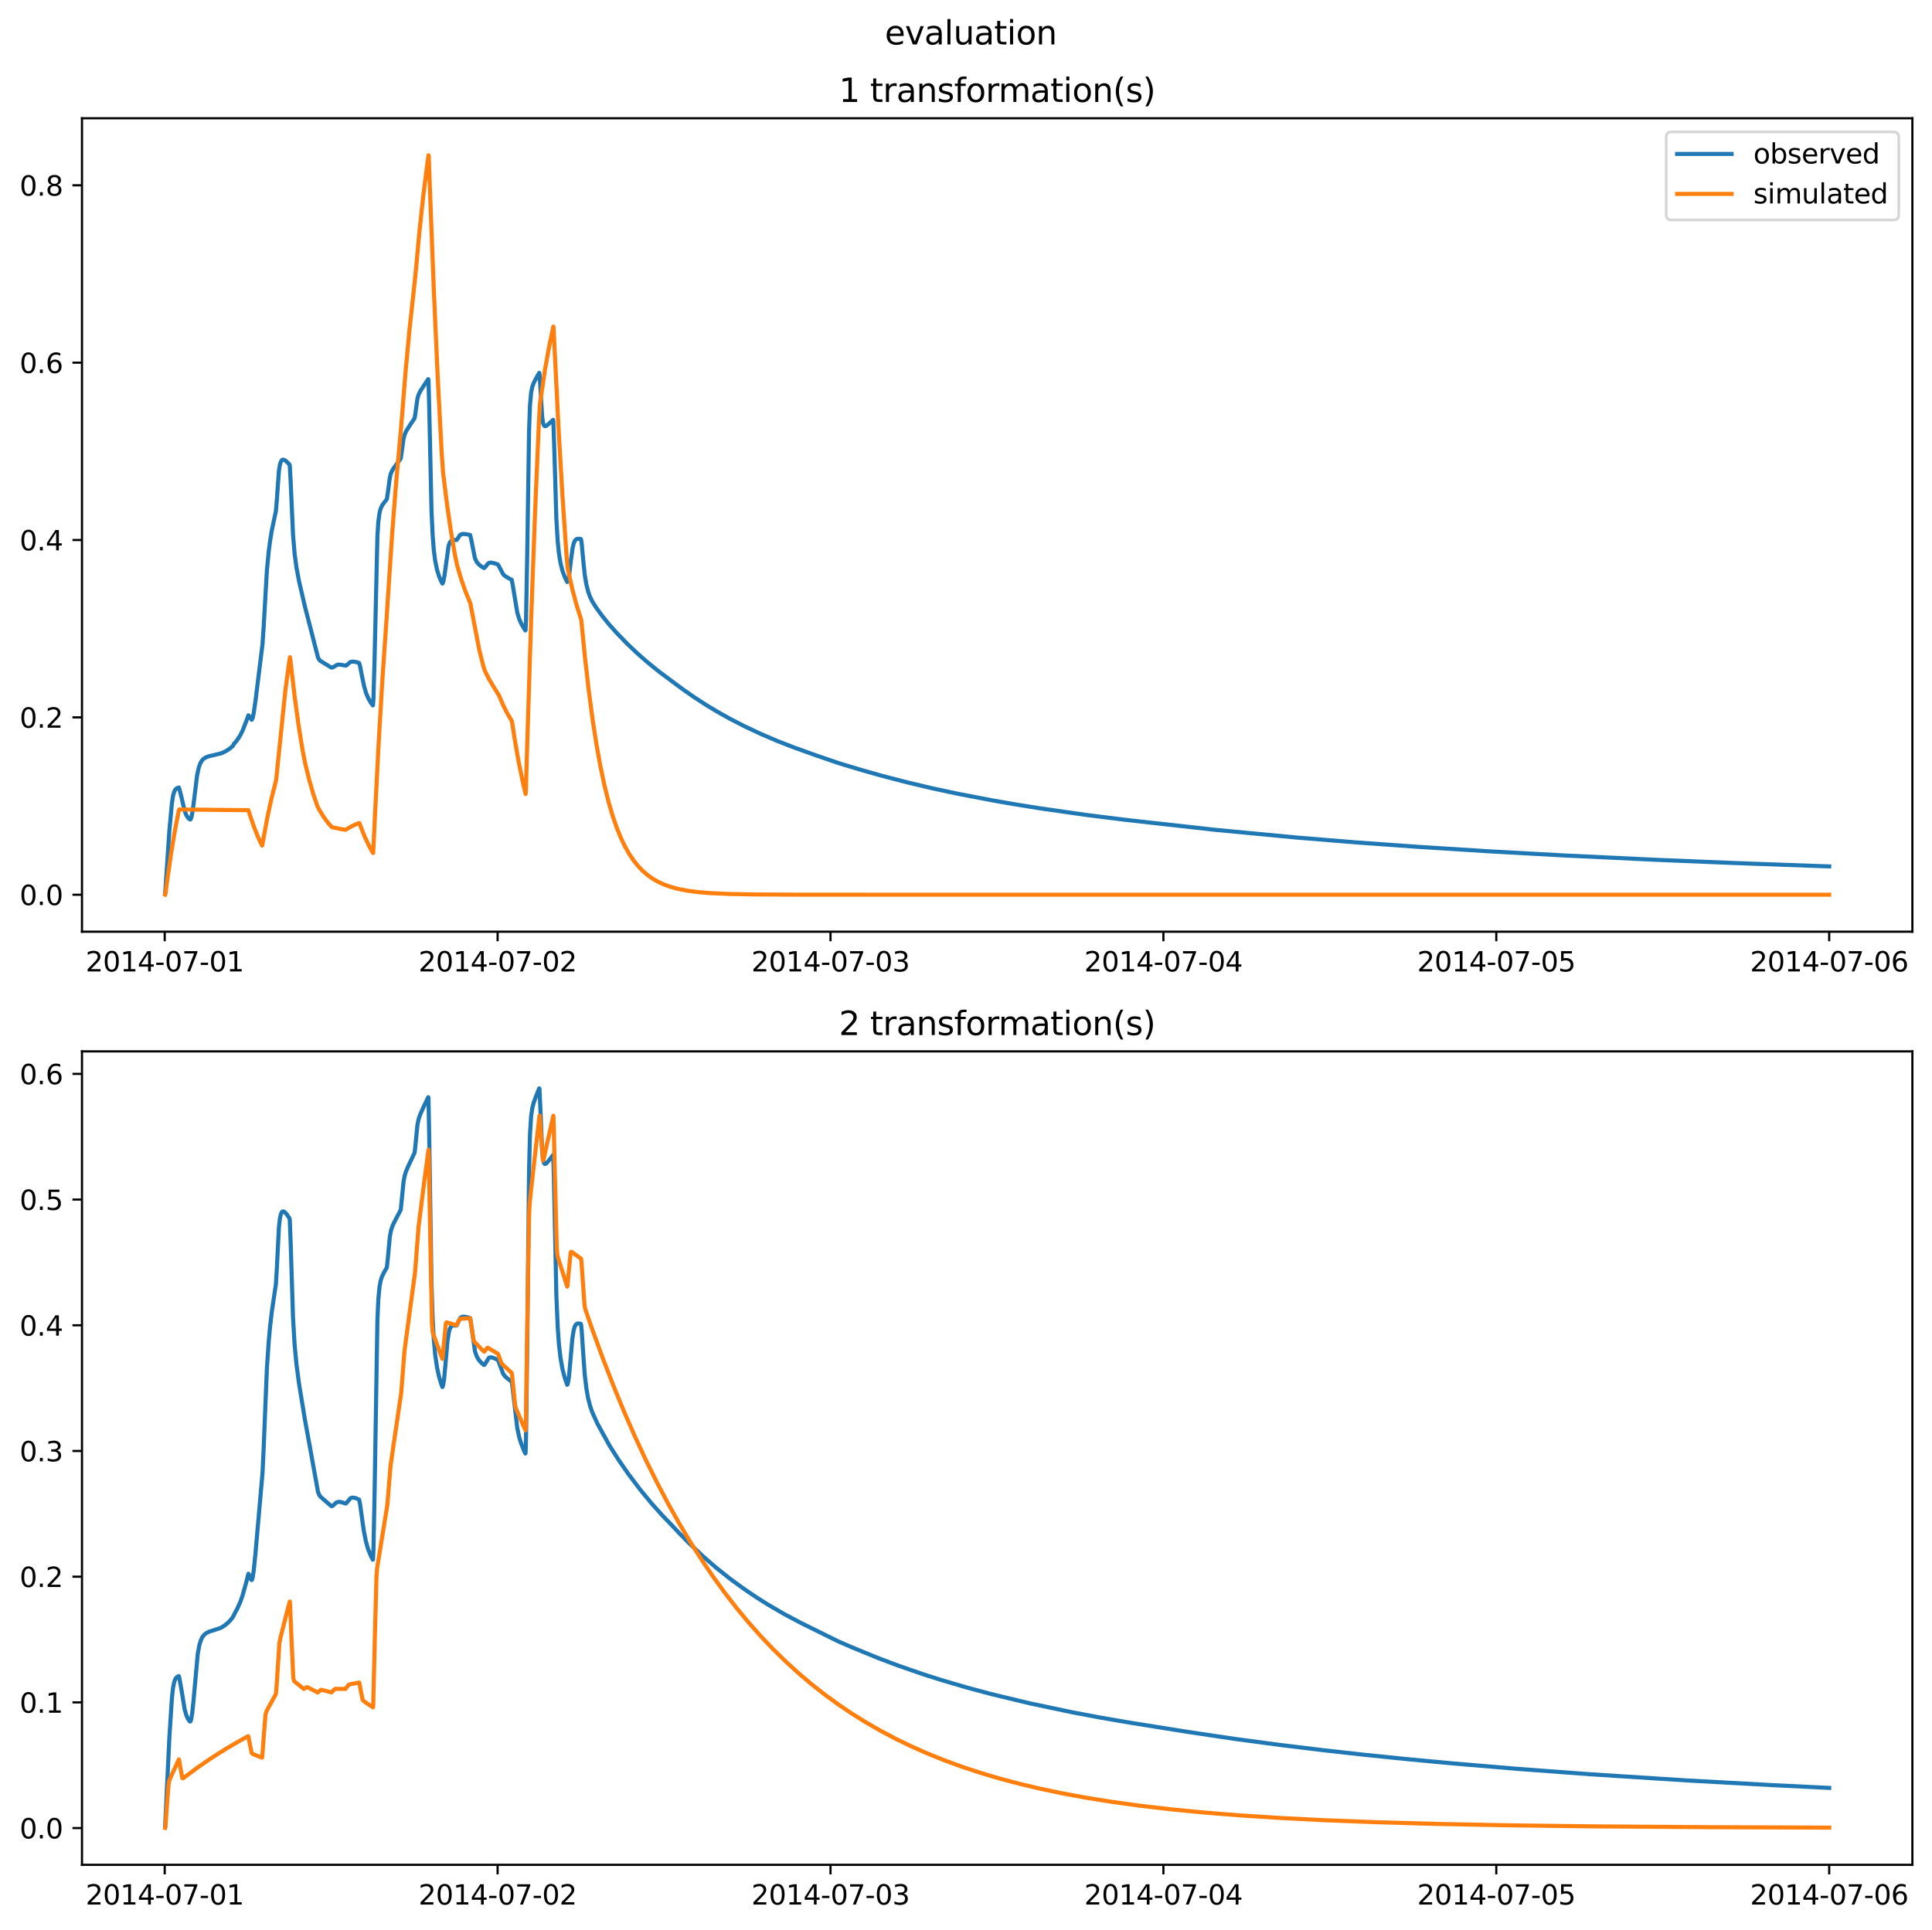 <?xml version="1.0" encoding="utf-8" standalone="no"?>
<!DOCTYPE svg PUBLIC "-//W3C//DTD SVG 1.1//EN"
  "http://www.w3.org/Graphics/SVG/1.1/DTD/svg11.dtd">
<svg xmlns:xlink="http://www.w3.org/1999/xlink" width="709.427pt" height="708.798pt" viewBox="0 0 709.427 708.798" xmlns="http://www.w3.org/2000/svg" version="1.1">
 <defs>
  <style type="text/css">*{stroke-linejoin: round; stroke-linecap: butt}</style>
 </defs>
 <g id="figure_1">
  <g id="patch_1">
   <path d="M 0 708.798 
L 709.427 708.798 
L 709.427 0 
L 0 0 
z
" style="fill: #ffffff"/>
  </g>
  <g id="axes_1">
   <g id="patch_2">
    <path d="M 30.103 342.2 
L 702.227 342.2 
L 702.227 43.44 
L 30.103 43.44 
z
" style="fill: #ffffff"/>
   </g>
   <g id="matplotlib.axis_1">
    <g id="xtick_1">
     <g id="line2d_1">
      <defs>
       <path id="mebb0289e8b" d="M 0 0 
L 0 3.5 
" style="stroke: #000000; stroke-width: 0.8"/>
      </defs>
      <g>
       <use xlink:href="#mebb0289e8b" x="60.484" y="342.2" style="stroke: #000000; stroke-width: 0.8"/>
      </g>
     </g>
     <g id="text_1">
      <!-- 2014-07-01 -->
      <g transform="translate(31.427 356.798) scale(0.1 -0.1)">
       <defs>
        <path id="DejaVuSans-32" d="M 1228 531 
L 3431 531 
L 3431 0 
L 469 0 
L 469 531 
Q 828 903 1448 1529 
Q 2069 2156 2228 2338 
Q 2531 2678 2651 2914 
Q 2772 3150 2772 3378 
Q 2772 3750 2511 3984 
Q 2250 4219 1831 4219 
Q 1534 4219 1204 4116 
Q 875 4013 500 3803 
L 500 4441 
Q 881 4594 1212 4672 
Q 1544 4750 1819 4750 
Q 2544 4750 2975 4387 
Q 3406 4025 3406 3419 
Q 3406 3131 3298 2873 
Q 3191 2616 2906 2266 
Q 2828 2175 2409 1742 
Q 1991 1309 1228 531 
z
" transform="scale(0.016)"/>
        <path id="DejaVuSans-30" d="M 2034 4250 
Q 1547 4250 1301 3770 
Q 1056 3291 1056 2328 
Q 1056 1369 1301 889 
Q 1547 409 2034 409 
Q 2525 409 2770 889 
Q 3016 1369 3016 2328 
Q 3016 3291 2770 3770 
Q 2525 4250 2034 4250 
z
M 2034 4750 
Q 2819 4750 3233 4129 
Q 3647 3509 3647 2328 
Q 3647 1150 3233 529 
Q 2819 -91 2034 -91 
Q 1250 -91 836 529 
Q 422 1150 422 2328 
Q 422 3509 836 4129 
Q 1250 4750 2034 4750 
z
" transform="scale(0.016)"/>
        <path id="DejaVuSans-31" d="M 794 531 
L 1825 531 
L 1825 4091 
L 703 3866 
L 703 4441 
L 1819 4666 
L 2450 4666 
L 2450 531 
L 3481 531 
L 3481 0 
L 794 0 
L 794 531 
z
" transform="scale(0.016)"/>
        <path id="DejaVuSans-34" d="M 2419 4116 
L 825 1625 
L 2419 1625 
L 2419 4116 
z
M 2253 4666 
L 3047 4666 
L 3047 1625 
L 3713 1625 
L 3713 1100 
L 3047 1100 
L 3047 0 
L 2419 0 
L 2419 1100 
L 313 1100 
L 313 1709 
L 2253 4666 
z
" transform="scale(0.016)"/>
        <path id="DejaVuSans-2d" d="M 313 2009 
L 1997 2009 
L 1997 1497 
L 313 1497 
L 313 2009 
z
" transform="scale(0.016)"/>
        <path id="DejaVuSans-37" d="M 525 4666 
L 3525 4666 
L 3525 4397 
L 1831 0 
L 1172 0 
L 2766 4134 
L 525 4134 
L 525 4666 
z
" transform="scale(0.016)"/>
       </defs>
       <use xlink:href="#DejaVuSans-32"/>
       <use xlink:href="#DejaVuSans-30" x="63.623"/>
       <use xlink:href="#DejaVuSans-31" x="127.246"/>
       <use xlink:href="#DejaVuSans-34" x="190.869"/>
       <use xlink:href="#DejaVuSans-2d" x="254.492"/>
       <use xlink:href="#DejaVuSans-30" x="290.576"/>
       <use xlink:href="#DejaVuSans-37" x="354.199"/>
       <use xlink:href="#DejaVuSans-2d" x="417.822"/>
       <use xlink:href="#DejaVuSans-30" x="453.906"/>
       <use xlink:href="#DejaVuSans-31" x="517.529"/>
      </g>
     </g>
    </g>
    <g id="xtick_2">
     <g id="line2d_2">
      <g>
       <use xlink:href="#mebb0289e8b" x="182.723" y="342.2" style="stroke: #000000; stroke-width: 0.8"/>
      </g>
     </g>
     <g id="text_2">
      <!-- 2014-07-02 -->
      <g transform="translate(153.665 356.798) scale(0.1 -0.1)">
       <use xlink:href="#DejaVuSans-32"/>
       <use xlink:href="#DejaVuSans-30" x="63.623"/>
       <use xlink:href="#DejaVuSans-31" x="127.246"/>
       <use xlink:href="#DejaVuSans-34" x="190.869"/>
       <use xlink:href="#DejaVuSans-2d" x="254.492"/>
       <use xlink:href="#DejaVuSans-30" x="290.576"/>
       <use xlink:href="#DejaVuSans-37" x="354.199"/>
       <use xlink:href="#DejaVuSans-2d" x="417.822"/>
       <use xlink:href="#DejaVuSans-30" x="453.906"/>
       <use xlink:href="#DejaVuSans-32" x="517.529"/>
      </g>
     </g>
    </g>
    <g id="xtick_3">
     <g id="line2d_3">
      <g>
       <use xlink:href="#mebb0289e8b" x="304.961" y="342.2" style="stroke: #000000; stroke-width: 0.8"/>
      </g>
     </g>
     <g id="text_3">
      <!-- 2014-07-03 -->
      <g transform="translate(275.903 356.798) scale(0.1 -0.1)">
       <defs>
        <path id="DejaVuSans-33" d="M 2597 2516 
Q 3050 2419 3304 2112 
Q 3559 1806 3559 1356 
Q 3559 666 3084 287 
Q 2609 -91 1734 -91 
Q 1441 -91 1130 -33 
Q 819 25 488 141 
L 488 750 
Q 750 597 1062 519 
Q 1375 441 1716 441 
Q 2309 441 2620 675 
Q 2931 909 2931 1356 
Q 2931 1769 2642 2001 
Q 2353 2234 1838 2234 
L 1294 2234 
L 1294 2753 
L 1863 2753 
Q 2328 2753 2575 2939 
Q 2822 3125 2822 3475 
Q 2822 3834 2567 4026 
Q 2313 4219 1838 4219 
Q 1578 4219 1281 4162 
Q 984 4106 628 3988 
L 628 4550 
Q 988 4650 1302 4700 
Q 1616 4750 1894 4750 
Q 2613 4750 3031 4423 
Q 3450 4097 3450 3541 
Q 3450 3153 3228 2886 
Q 3006 2619 2597 2516 
z
" transform="scale(0.016)"/>
       </defs>
       <use xlink:href="#DejaVuSans-32"/>
       <use xlink:href="#DejaVuSans-30" x="63.623"/>
       <use xlink:href="#DejaVuSans-31" x="127.246"/>
       <use xlink:href="#DejaVuSans-34" x="190.869"/>
       <use xlink:href="#DejaVuSans-2d" x="254.492"/>
       <use xlink:href="#DejaVuSans-30" x="290.576"/>
       <use xlink:href="#DejaVuSans-37" x="354.199"/>
       <use xlink:href="#DejaVuSans-2d" x="417.822"/>
       <use xlink:href="#DejaVuSans-30" x="453.906"/>
       <use xlink:href="#DejaVuSans-33" x="517.529"/>
      </g>
     </g>
    </g>
    <g id="xtick_4">
     <g id="line2d_4">
      <g>
       <use xlink:href="#mebb0289e8b" x="427.199" y="342.2" style="stroke: #000000; stroke-width: 0.8"/>
      </g>
     </g>
     <g id="text_4">
      <!-- 2014-07-04 -->
      <g transform="translate(398.141 356.798) scale(0.1 -0.1)">
       <use xlink:href="#DejaVuSans-32"/>
       <use xlink:href="#DejaVuSans-30" x="63.623"/>
       <use xlink:href="#DejaVuSans-31" x="127.246"/>
       <use xlink:href="#DejaVuSans-34" x="190.869"/>
       <use xlink:href="#DejaVuSans-2d" x="254.492"/>
       <use xlink:href="#DejaVuSans-30" x="290.576"/>
       <use xlink:href="#DejaVuSans-37" x="354.199"/>
       <use xlink:href="#DejaVuSans-2d" x="417.822"/>
       <use xlink:href="#DejaVuSans-30" x="453.906"/>
       <use xlink:href="#DejaVuSans-34" x="517.529"/>
      </g>
     </g>
    </g>
    <g id="xtick_5">
     <g id="line2d_5">
      <g>
       <use xlink:href="#mebb0289e8b" x="549.437" y="342.2" style="stroke: #000000; stroke-width: 0.8"/>
      </g>
     </g>
     <g id="text_5">
      <!-- 2014-07-05 -->
      <g transform="translate(520.38 356.798) scale(0.1 -0.1)">
       <defs>
        <path id="DejaVuSans-35" d="M 691 4666 
L 3169 4666 
L 3169 4134 
L 1269 4134 
L 1269 2991 
Q 1406 3038 1543 3061 
Q 1681 3084 1819 3084 
Q 2600 3084 3056 2656 
Q 3513 2228 3513 1497 
Q 3513 744 3044 326 
Q 2575 -91 1722 -91 
Q 1428 -91 1123 -41 
Q 819 9 494 109 
L 494 744 
Q 775 591 1075 516 
Q 1375 441 1709 441 
Q 2250 441 2565 725 
Q 2881 1009 2881 1497 
Q 2881 1984 2565 2268 
Q 2250 2553 1709 2553 
Q 1456 2553 1204 2497 
Q 953 2441 691 2322 
L 691 4666 
z
" transform="scale(0.016)"/>
       </defs>
       <use xlink:href="#DejaVuSans-32"/>
       <use xlink:href="#DejaVuSans-30" x="63.623"/>
       <use xlink:href="#DejaVuSans-31" x="127.246"/>
       <use xlink:href="#DejaVuSans-34" x="190.869"/>
       <use xlink:href="#DejaVuSans-2d" x="254.492"/>
       <use xlink:href="#DejaVuSans-30" x="290.576"/>
       <use xlink:href="#DejaVuSans-37" x="354.199"/>
       <use xlink:href="#DejaVuSans-2d" x="417.822"/>
       <use xlink:href="#DejaVuSans-30" x="453.906"/>
       <use xlink:href="#DejaVuSans-35" x="517.529"/>
      </g>
     </g>
    </g>
    <g id="xtick_6">
     <g id="line2d_6">
      <g>
       <use xlink:href="#mebb0289e8b" x="671.676" y="342.2" style="stroke: #000000; stroke-width: 0.8"/>
      </g>
     </g>
     <g id="text_6">
      <!-- 2014-07-06 -->
      <g transform="translate(642.618 356.798) scale(0.1 -0.1)">
       <defs>
        <path id="DejaVuSans-36" d="M 2113 2584 
Q 1688 2584 1439 2293 
Q 1191 2003 1191 1497 
Q 1191 994 1439 701 
Q 1688 409 2113 409 
Q 2538 409 2786 701 
Q 3034 994 3034 1497 
Q 3034 2003 2786 2293 
Q 2538 2584 2113 2584 
z
M 3366 4563 
L 3366 3988 
Q 3128 4100 2886 4159 
Q 2644 4219 2406 4219 
Q 1781 4219 1451 3797 
Q 1122 3375 1075 2522 
Q 1259 2794 1537 2939 
Q 1816 3084 2150 3084 
Q 2853 3084 3261 2657 
Q 3669 2231 3669 1497 
Q 3669 778 3244 343 
Q 2819 -91 2113 -91 
Q 1303 -91 875 529 
Q 447 1150 447 2328 
Q 447 3434 972 4092 
Q 1497 4750 2381 4750 
Q 2619 4750 2861 4703 
Q 3103 4656 3366 4563 
z
" transform="scale(0.016)"/>
       </defs>
       <use xlink:href="#DejaVuSans-32"/>
       <use xlink:href="#DejaVuSans-30" x="63.623"/>
       <use xlink:href="#DejaVuSans-31" x="127.246"/>
       <use xlink:href="#DejaVuSans-34" x="190.869"/>
       <use xlink:href="#DejaVuSans-2d" x="254.492"/>
       <use xlink:href="#DejaVuSans-30" x="290.576"/>
       <use xlink:href="#DejaVuSans-37" x="354.199"/>
       <use xlink:href="#DejaVuSans-2d" x="417.822"/>
       <use xlink:href="#DejaVuSans-30" x="453.906"/>
       <use xlink:href="#DejaVuSans-36" x="517.529"/>
      </g>
     </g>
    </g>
   </g>
   <g id="matplotlib.axis_2">
    <g id="ytick_1">
     <g id="line2d_7">
      <defs>
       <path id="mf363e5d238" d="M 0 0 
L -3.5 0 
" style="stroke: #000000; stroke-width: 0.8"/>
      </defs>
      <g>
       <use xlink:href="#mf363e5d238" x="30.103" y="328.62" style="stroke: #000000; stroke-width: 0.8"/>
      </g>
     </g>
     <g id="text_7">
      <!-- 0.0 -->
      <g transform="translate(7.2 332.419) scale(0.1 -0.1)">
       <defs>
        <path id="DejaVuSans-2e" d="M 684 794 
L 1344 794 
L 1344 0 
L 684 0 
L 684 794 
z
" transform="scale(0.016)"/>
       </defs>
       <use xlink:href="#DejaVuSans-30"/>
       <use xlink:href="#DejaVuSans-2e" x="63.623"/>
       <use xlink:href="#DejaVuSans-30" x="95.41"/>
      </g>
     </g>
    </g>
    <g id="ytick_2">
     <g id="line2d_8">
      <g>
       <use xlink:href="#mf363e5d238" x="30.103" y="263.479" style="stroke: #000000; stroke-width: 0.8"/>
      </g>
     </g>
     <g id="text_8">
      <!-- 0.2 -->
      <g transform="translate(7.2 267.278) scale(0.1 -0.1)">
       <use xlink:href="#DejaVuSans-30"/>
       <use xlink:href="#DejaVuSans-2e" x="63.623"/>
       <use xlink:href="#DejaVuSans-32" x="95.41"/>
      </g>
     </g>
    </g>
    <g id="ytick_3">
     <g id="line2d_9">
      <g>
       <use xlink:href="#mf363e5d238" x="30.103" y="198.338" style="stroke: #000000; stroke-width: 0.8"/>
      </g>
     </g>
     <g id="text_9">
      <!-- 0.4 -->
      <g transform="translate(7.2 202.138) scale(0.1 -0.1)">
       <use xlink:href="#DejaVuSans-30"/>
       <use xlink:href="#DejaVuSans-2e" x="63.623"/>
       <use xlink:href="#DejaVuSans-34" x="95.41"/>
      </g>
     </g>
    </g>
    <g id="ytick_4">
     <g id="line2d_10">
      <g>
       <use xlink:href="#mf363e5d238" x="30.103" y="133.197" style="stroke: #000000; stroke-width: 0.8"/>
      </g>
     </g>
     <g id="text_10">
      <!-- 0.6 -->
      <g transform="translate(7.2 136.997) scale(0.1 -0.1)">
       <use xlink:href="#DejaVuSans-30"/>
       <use xlink:href="#DejaVuSans-2e" x="63.623"/>
       <use xlink:href="#DejaVuSans-36" x="95.41"/>
      </g>
     </g>
    </g>
    <g id="ytick_5">
     <g id="line2d_11">
      <g>
       <use xlink:href="#mf363e5d238" x="30.103" y="68.057" style="stroke: #000000; stroke-width: 0.8"/>
      </g>
     </g>
     <g id="text_11">
      <!-- 0.8 -->
      <g transform="translate(7.2 71.856) scale(0.1 -0.1)">
       <defs>
        <path id="DejaVuSans-38" d="M 2034 2216 
Q 1584 2216 1326 1975 
Q 1069 1734 1069 1313 
Q 1069 891 1326 650 
Q 1584 409 2034 409 
Q 2484 409 2743 651 
Q 3003 894 3003 1313 
Q 3003 1734 2745 1975 
Q 2488 2216 2034 2216 
z
M 1403 2484 
Q 997 2584 770 2862 
Q 544 3141 544 3541 
Q 544 4100 942 4425 
Q 1341 4750 2034 4750 
Q 2731 4750 3128 4425 
Q 3525 4100 3525 3541 
Q 3525 3141 3298 2862 
Q 3072 2584 2669 2484 
Q 3125 2378 3379 2068 
Q 3634 1759 3634 1313 
Q 3634 634 3220 271 
Q 2806 -91 2034 -91 
Q 1263 -91 848 271 
Q 434 634 434 1313 
Q 434 1759 690 2068 
Q 947 2378 1403 2484 
z
M 1172 3481 
Q 1172 3119 1398 2916 
Q 1625 2713 2034 2713 
Q 2441 2713 2670 2916 
Q 2900 3119 2900 3481 
Q 2900 3844 2670 4047 
Q 2441 4250 2034 4250 
Q 1625 4250 1398 4047 
Q 1172 3844 1172 3481 
z
" transform="scale(0.016)"/>
       </defs>
       <use xlink:href="#DejaVuSans-30"/>
       <use xlink:href="#DejaVuSans-2e" x="63.623"/>
       <use xlink:href="#DejaVuSans-38" x="95.41"/>
      </g>
     </g>
    </g>
   </g>
   <g id="line2d_12">
    <path d="M 60.654 327.982 
L 62.182 305.248 
L 63.116 295.058 
L 63.54 292.253 
L 64.05 290.564 
L 64.474 289.882 
L 65.068 289.431 
L 65.663 289.237 
L 65.832 289.641 
L 66.596 292.634 
L 67.785 297.767 
L 68.379 299.309 
L 68.973 300.276 
L 69.567 300.873 
L 69.907 300.994 
L 70.077 300.772 
L 70.331 299.998 
L 70.756 297.791 
L 71.265 293.79 
L 72.369 284.787 
L 72.963 282.011 
L 73.557 280.35 
L 74.151 279.336 
L 74.746 278.706 
L 75.51 278.206 
L 76.698 277.753 
L 78.565 277.332 
L 81.367 276.633 
L 82.895 275.908 
L 84.253 275.037 
L 85.357 274.112 
L 85.611 273.799 
L 85.866 273.266 
L 86.969 271.991 
L 88.158 270.181 
L 89.092 268.306 
L 90.45 264.832 
L 91.214 262.715 
L 91.553 263.116 
L 92.402 264.369 
L 92.572 264.214 
L 92.827 263.513 
L 93.166 261.875 
L 93.845 257.132 
L 96.392 236.624 
L 96.816 230.266 
L 98.005 209.441 
L 98.684 202.46 
L 99.193 198.552 
L 99.787 194.925 
L 101.315 187.678 
L 101.655 183.578 
L 102.419 172.942 
L 102.758 170.776 
L 103.098 169.625 
L 103.522 168.982 
L 103.862 168.828 
L 104.286 168.888 
L 104.881 169.232 
L 105.814 170.092 
L 106.324 170.658 
L 106.409 171.019 
L 106.748 177.246 
L 107.597 196.425 
L 108.191 203.469 
L 108.87 208.491 
L 109.804 213.473 
L 112.011 222.962 
L 114.049 230.853 
L 116.765 241.493 
L 117.274 242.378 
L 117.784 242.815 
L 121.604 245.172 
L 121.858 245.218 
L 122.368 245.028 
L 123.811 244.165 
L 124.575 244.084 
L 125.593 244.231 
L 127.036 244.488 
L 127.546 244.085 
L 128.479 243.257 
L 129.159 243.016 
L 129.923 243.002 
L 131.111 243.245 
L 131.875 243.518 
L 132.215 244.667 
L 132.809 247.753 
L 133.742 252.208 
L 134.422 254.518 
L 135.186 256.375 
L 136.119 258.012 
L 136.883 259.079 
L 136.968 259.019 
L 137.138 256.418 
L 137.562 241.238 
L 138.581 196.946 
L 138.921 191.672 
L 139.345 188.44 
L 139.77 186.812 
L 140.364 185.556 
L 141.213 184.398 
L 142.061 183.331 
L 142.401 181.033 
L 143.165 175.3 
L 143.589 173.742 
L 144.184 172.494 
L 145.202 171.029 
L 147.155 168.424 
L 147.579 165.484 
L 148.173 161.178 
L 148.598 159.584 
L 149.192 158.261 
L 150.126 156.777 
L 152.248 153.608 
L 152.503 152.018 
L 153.267 146.482 
L 153.691 144.984 
L 154.37 143.594 
L 156.068 140.977 
L 157.256 139.238 
L 157.341 139.769 
L 157.596 149.147 
L 158.445 187.557 
L 158.869 196.568 
L 159.294 202.028 
L 159.803 205.994 
L 160.482 209.296 
L 161.246 211.741 
L 162.01 213.536 
L 162.435 214.334 
L 162.604 214.14 
L 162.859 213.348 
L 163.199 211.502 
L 164.726 200.443 
L 165.236 199.143 
L 165.66 198.643 
L 166.17 198.394 
L 166.764 198.353 
L 167.698 198.325 
L 168.122 197.717 
L 168.886 196.573 
L 169.395 196.237 
L 169.99 196.111 
L 171.008 196.163 
L 172.621 196.47 
L 172.961 197.816 
L 174.404 205.05 
L 174.998 206.293 
L 175.677 207.168 
L 176.611 207.96 
L 177.714 208.641 
L 177.969 208.509 
L 178.393 207.995 
L 179.157 207.002 
L 179.667 206.713 
L 180.261 206.633 
L 181.28 206.815 
L 182.808 207.298 
L 183.147 207.835 
L 184.76 210.924 
L 185.524 211.618 
L 186.712 212.333 
L 187.901 212.96 
L 188.24 214.655 
L 189.938 224.961 
L 190.617 227.233 
L 191.381 229.001 
L 192.485 230.932 
L 192.909 231.564 
L 192.994 231.404 
L 193.164 227.133 
L 193.588 203.971 
L 194.267 158.293 
L 194.607 148.873 
L 195.031 144.159 
L 195.456 142.09 
L 195.965 140.673 
L 196.814 139.017 
L 198.002 136.949 
L 198.087 137.079 
L 198.427 142.207 
L 199.106 153.389 
L 199.446 155.501 
L 199.785 156.322 
L 200.125 156.536 
L 200.464 156.469 
L 201.058 156.064 
L 201.738 155.463 
L 203.096 154.199 
L 203.181 154.612 
L 203.52 164.313 
L 204.284 190.363 
L 204.793 198.801 
L 205.218 203.102 
L 205.812 206.785 
L 206.576 209.8 
L 207.425 212.053 
L 208.274 213.753 
L 208.444 213.562 
L 208.698 212.785 
L 209.038 210.961 
L 209.632 205.893 
L 210.226 201.465 
L 210.651 199.619 
L 211.075 198.61 
L 211.5 198.123 
L 212.009 197.894 
L 212.688 197.872 
L 213.282 197.976 
L 213.367 198.1 
L 213.622 199.877 
L 214.131 205.437 
L 214.725 211.162 
L 215.32 214.699 
L 215.999 217.38 
L 216.678 219.224 
L 217.612 221.112 
L 218.885 223.133 
L 221.007 226.046 
L 223.469 229.119 
L 226.185 232.179 
L 230.175 236.316 
L 233.995 239.943 
L 237.645 243.147 
L 242.059 246.719 
L 246.134 249.753 
L 250.548 253.034 
L 254.707 255.944 
L 259.376 258.976 
L 263.536 261.478 
L 268.035 263.992 
L 273.468 266.789 
L 279.495 269.617 
L 285.352 272.119 
L 291.464 274.501 
L 299.698 277.456 
L 308.187 280.359 
L 316.421 282.84 
L 323.891 284.958 
L 333.144 287.356 
L 342.566 289.579 
L 352.074 291.608 
L 364.807 294.045 
L 373.041 295.47 
L 381.869 296.883 
L 399.101 299.346 
L 413.787 301.176 
L 446.129 304.774 
L 476.434 307.647 
L 498.675 309.454 
L 520.066 310.991 
L 547.57 312.725 
L 574.649 314.21 
L 608.519 315.813 
L 636.532 316.961 
L 665.988 318.023 
L 671.676 318.213 
L 671.676 318.213 
" clip-path="url(#p01a095fadb)" style="fill: none; stroke: #1f77b4; stroke-width: 1.5; stroke-linecap: square"/>
   </g>
   <g id="line2d_13">
    <path d="M 60.654 328.561 
L 60.739 328.379 
L 61.333 323.852 
L 62.776 313.727 
L 64.219 305.069 
L 65.663 297.662 
L 65.832 297.288 
L 67.021 297.319 
L 79.499 297.455 
L 91.214 297.561 
L 91.808 299.45 
L 93.336 303.903 
L 94.864 307.676 
L 96.222 310.548 
L 96.307 310.536 
L 96.731 308.109 
L 98.175 300.264 
L 99.618 293.555 
L 101.146 287.508 
L 101.4 286.421 
L 104.796 253.505 
L 106.239 242.751 
L 106.494 241.37 
L 106.748 243.503 
L 108.191 255.83 
L 109.634 266.371 
L 111.077 275.385 
L 112.011 280.17 
L 113.539 286.425 
L 115.067 291.726 
L 116.595 296.218 
L 117.105 297.217 
L 118.717 299.858 
L 120.33 302.076 
L 121.773 303.739 
L 122.537 303.948 
L 125.678 304.602 
L 126.951 304.738 
L 128.734 303.684 
L 130.941 302.633 
L 131.96 302.296 
L 132.469 303.663 
L 133.997 307.473 
L 135.525 310.701 
L 136.968 313.31 
L 137.053 312.917 
L 137.562 302.078 
L 139.006 273.476 
L 140.449 249.016 
L 141.892 228.099 
L 142.571 217.629 
L 144.014 195.849 
L 145.457 177.223 
L 146.9 161.294 
L 147.494 154.386 
L 148.937 136.357 
L 150.38 120.938 
L 151.824 107.753 
L 152.588 100.524 
L 154.031 84.887 
L 155.474 71.515 
L 156.917 60.079 
L 157.341 57.02 
L 157.426 57.23 
L 157.851 68.901 
L 159.294 106.511 
L 160.737 138.676 
L 162.18 166.182 
L 162.689 173.494 
L 164.132 185.146 
L 165.575 195.108 
L 167.018 203.627 
L 167.867 207.703 
L 169.395 212.86 
L 170.923 217.231 
L 172.451 220.933 
L 172.706 221.58 
L 175.932 238.43 
L 177.46 244.597 
L 178.054 246.386 
L 179.582 249.439 
L 181.195 252.157 
L 183.232 255.434 
L 184.76 259.005 
L 186.288 262.032 
L 187.816 264.598 
L 187.986 264.971 
L 189.004 271.551 
L 190.447 279.815 
L 191.891 286.883 
L 192.994 291.613 
L 193.079 291.063 
L 193.588 273.608 
L 195.031 227.499 
L 196.474 188.067 
L 197.918 154.345 
L 198.257 148.352 
L 200.125 135.781 
L 201.568 127.656 
L 203.011 120.705 
L 203.181 119.943 
L 203.265 120.167 
L 203.69 129.146 
L 205.133 158.033 
L 206.576 182.736 
L 208.019 203.862 
L 208.444 208.75 
L 210.226 216.681 
L 211.754 222.368 
L 213.282 227.19 
L 213.452 227.848 
L 214.725 240.732 
L 216.168 253.459 
L 217.612 264.344 
L 219.055 273.652 
L 220.498 281.612 
L 221.941 288.419 
L 223.469 294.556 
L 224.997 299.755 
L 226.525 304.162 
L 228.053 307.895 
L 229.581 311.059 
L 231.109 313.739 
L 232.722 316.126 
L 234.334 318.13 
L 236.032 319.894 
L 237.815 321.427 
L 239.682 322.745 
L 241.72 323.909 
L 243.927 324.912 
L 246.388 325.78 
L 249.19 326.524 
L 252.415 327.143 
L 256.235 327.643 
L 261.074 328.042 
L 267.441 328.33 
L 276.948 328.517 
L 294.774 328.605 
L 372.786 328.62 
L 671.676 328.62 
L 671.676 328.62 
" clip-path="url(#p01a095fadb)" style="fill: none; stroke: #ff7f0e; stroke-width: 1.5; stroke-linecap: square"/>
   </g>
   <g id="patch_3">
    <path d="M 30.103 342.2 
L 30.103 43.44 
" style="fill: none; stroke: #000000; stroke-width: 0.8; stroke-linejoin: miter; stroke-linecap: square"/>
   </g>
   <g id="patch_4">
    <path d="M 702.227 342.2 
L 702.227 43.44 
" style="fill: none; stroke: #000000; stroke-width: 0.8; stroke-linejoin: miter; stroke-linecap: square"/>
   </g>
   <g id="patch_5">
    <path d="M 30.103 342.2 
L 702.227 342.2 
" style="fill: none; stroke: #000000; stroke-width: 0.8; stroke-linejoin: miter; stroke-linecap: square"/>
   </g>
   <g id="patch_6">
    <path d="M 30.103 43.44 
L 702.227 43.44 
" style="fill: none; stroke: #000000; stroke-width: 0.8; stroke-linejoin: miter; stroke-linecap: square"/>
   </g>
   <g id="text_12">
    <!-- 1 transformation(s) -->
    <g transform="translate(308.05 37.44) scale(0.12 -0.12)">
     <defs>
      <path id="DejaVuSans-20" transform="scale(0.016)"/>
      <path id="DejaVuSans-74" d="M 1172 4494 
L 1172 3500 
L 2356 3500 
L 2356 3053 
L 1172 3053 
L 1172 1153 
Q 1172 725 1289 603 
Q 1406 481 1766 481 
L 2356 481 
L 2356 0 
L 1766 0 
Q 1100 0 847 248 
Q 594 497 594 1153 
L 594 3053 
L 172 3053 
L 172 3500 
L 594 3500 
L 594 4494 
L 1172 4494 
z
" transform="scale(0.016)"/>
      <path id="DejaVuSans-72" d="M 2631 2963 
Q 2534 3019 2420 3045 
Q 2306 3072 2169 3072 
Q 1681 3072 1420 2755 
Q 1159 2438 1159 1844 
L 1159 0 
L 581 0 
L 581 3500 
L 1159 3500 
L 1159 2956 
Q 1341 3275 1631 3429 
Q 1922 3584 2338 3584 
Q 2397 3584 2469 3576 
Q 2541 3569 2628 3553 
L 2631 2963 
z
" transform="scale(0.016)"/>
      <path id="DejaVuSans-61" d="M 2194 1759 
Q 1497 1759 1228 1600 
Q 959 1441 959 1056 
Q 959 750 1161 570 
Q 1363 391 1709 391 
Q 2188 391 2477 730 
Q 2766 1069 2766 1631 
L 2766 1759 
L 2194 1759 
z
M 3341 1997 
L 3341 0 
L 2766 0 
L 2766 531 
Q 2569 213 2275 61 
Q 1981 -91 1556 -91 
Q 1019 -91 701 211 
Q 384 513 384 1019 
Q 384 1609 779 1909 
Q 1175 2209 1959 2209 
L 2766 2209 
L 2766 2266 
Q 2766 2663 2505 2880 
Q 2244 3097 1772 3097 
Q 1472 3097 1187 3025 
Q 903 2953 641 2809 
L 641 3341 
Q 956 3463 1253 3523 
Q 1550 3584 1831 3584 
Q 2591 3584 2966 3190 
Q 3341 2797 3341 1997 
z
" transform="scale(0.016)"/>
      <path id="DejaVuSans-6e" d="M 3513 2113 
L 3513 0 
L 2938 0 
L 2938 2094 
Q 2938 2591 2744 2837 
Q 2550 3084 2163 3084 
Q 1697 3084 1428 2787 
Q 1159 2491 1159 1978 
L 1159 0 
L 581 0 
L 581 3500 
L 1159 3500 
L 1159 2956 
Q 1366 3272 1645 3428 
Q 1925 3584 2291 3584 
Q 2894 3584 3203 3211 
Q 3513 2838 3513 2113 
z
" transform="scale(0.016)"/>
      <path id="DejaVuSans-73" d="M 2834 3397 
L 2834 2853 
Q 2591 2978 2328 3040 
Q 2066 3103 1784 3103 
Q 1356 3103 1142 2972 
Q 928 2841 928 2578 
Q 928 2378 1081 2264 
Q 1234 2150 1697 2047 
L 1894 2003 
Q 2506 1872 2764 1633 
Q 3022 1394 3022 966 
Q 3022 478 2636 193 
Q 2250 -91 1575 -91 
Q 1294 -91 989 -36 
Q 684 19 347 128 
L 347 722 
Q 666 556 975 473 
Q 1284 391 1588 391 
Q 1994 391 2212 530 
Q 2431 669 2431 922 
Q 2431 1156 2273 1281 
Q 2116 1406 1581 1522 
L 1381 1569 
Q 847 1681 609 1914 
Q 372 2147 372 2553 
Q 372 3047 722 3315 
Q 1072 3584 1716 3584 
Q 2034 3584 2315 3537 
Q 2597 3491 2834 3397 
z
" transform="scale(0.016)"/>
      <path id="DejaVuSans-66" d="M 2375 4863 
L 2375 4384 
L 1825 4384 
Q 1516 4384 1395 4259 
Q 1275 4134 1275 3809 
L 1275 3500 
L 2222 3500 
L 2222 3053 
L 1275 3053 
L 1275 0 
L 697 0 
L 697 3053 
L 147 3053 
L 147 3500 
L 697 3500 
L 697 3744 
Q 697 4328 969 4595 
Q 1241 4863 1831 4863 
L 2375 4863 
z
" transform="scale(0.016)"/>
      <path id="DejaVuSans-6f" d="M 1959 3097 
Q 1497 3097 1228 2736 
Q 959 2375 959 1747 
Q 959 1119 1226 758 
Q 1494 397 1959 397 
Q 2419 397 2687 759 
Q 2956 1122 2956 1747 
Q 2956 2369 2687 2733 
Q 2419 3097 1959 3097 
z
M 1959 3584 
Q 2709 3584 3137 3096 
Q 3566 2609 3566 1747 
Q 3566 888 3137 398 
Q 2709 -91 1959 -91 
Q 1206 -91 779 398 
Q 353 888 353 1747 
Q 353 2609 779 3096 
Q 1206 3584 1959 3584 
z
" transform="scale(0.016)"/>
      <path id="DejaVuSans-6d" d="M 3328 2828 
Q 3544 3216 3844 3400 
Q 4144 3584 4550 3584 
Q 5097 3584 5394 3201 
Q 5691 2819 5691 2113 
L 5691 0 
L 5113 0 
L 5113 2094 
Q 5113 2597 4934 2840 
Q 4756 3084 4391 3084 
Q 3944 3084 3684 2787 
Q 3425 2491 3425 1978 
L 3425 0 
L 2847 0 
L 2847 2094 
Q 2847 2600 2669 2842 
Q 2491 3084 2119 3084 
Q 1678 3084 1418 2786 
Q 1159 2488 1159 1978 
L 1159 0 
L 581 0 
L 581 3500 
L 1159 3500 
L 1159 2956 
Q 1356 3278 1631 3431 
Q 1906 3584 2284 3584 
Q 2666 3584 2933 3390 
Q 3200 3197 3328 2828 
z
" transform="scale(0.016)"/>
      <path id="DejaVuSans-69" d="M 603 3500 
L 1178 3500 
L 1178 0 
L 603 0 
L 603 3500 
z
M 603 4863 
L 1178 4863 
L 1178 4134 
L 603 4134 
L 603 4863 
z
" transform="scale(0.016)"/>
      <path id="DejaVuSans-28" d="M 1984 4856 
Q 1566 4138 1362 3434 
Q 1159 2731 1159 2009 
Q 1159 1288 1364 580 
Q 1569 -128 1984 -844 
L 1484 -844 
Q 1016 -109 783 600 
Q 550 1309 550 2009 
Q 550 2706 781 3412 
Q 1013 4119 1484 4856 
L 1984 4856 
z
" transform="scale(0.016)"/>
      <path id="DejaVuSans-29" d="M 513 4856 
L 1013 4856 
Q 1481 4119 1714 3412 
Q 1947 2706 1947 2009 
Q 1947 1309 1714 600 
Q 1481 -109 1013 -844 
L 513 -844 
Q 928 -128 1133 580 
Q 1338 1288 1338 2009 
Q 1338 2731 1133 3434 
Q 928 4138 513 4856 
z
" transform="scale(0.016)"/>
     </defs>
     <use xlink:href="#DejaVuSans-31"/>
     <use xlink:href="#DejaVuSans-20" x="63.623"/>
     <use xlink:href="#DejaVuSans-74" x="95.41"/>
     <use xlink:href="#DejaVuSans-72" x="134.619"/>
     <use xlink:href="#DejaVuSans-61" x="175.732"/>
     <use xlink:href="#DejaVuSans-6e" x="237.012"/>
     <use xlink:href="#DejaVuSans-73" x="300.391"/>
     <use xlink:href="#DejaVuSans-66" x="352.49"/>
     <use xlink:href="#DejaVuSans-6f" x="387.695"/>
     <use xlink:href="#DejaVuSans-72" x="448.877"/>
     <use xlink:href="#DejaVuSans-6d" x="488.24"/>
     <use xlink:href="#DejaVuSans-61" x="585.652"/>
     <use xlink:href="#DejaVuSans-74" x="646.932"/>
     <use xlink:href="#DejaVuSans-69" x="686.141"/>
     <use xlink:href="#DejaVuSans-6f" x="713.924"/>
     <use xlink:href="#DejaVuSans-6e" x="775.105"/>
     <use xlink:href="#DejaVuSans-28" x="838.484"/>
     <use xlink:href="#DejaVuSans-73" x="877.498"/>
     <use xlink:href="#DejaVuSans-29" x="929.598"/>
    </g>
   </g>
   <g id="legend_1">
    <g id="patch_7">
     <path d="M 613.833 80.796 
L 695.227 80.796 
Q 697.227 80.796 697.227 78.796 
L 697.227 50.44 
Q 697.227 48.44 695.227 48.44 
L 613.833 48.44 
Q 611.833 48.44 611.833 50.44 
L 611.833 78.796 
Q 611.833 80.796 613.833 80.796 
z
" style="fill: #ffffff; opacity: 0.8; stroke: #cccccc; stroke-linejoin: miter"/>
    </g>
    <g id="line2d_14">
     <path d="M 615.833 56.538 
L 625.833 56.538 
L 635.833 56.538 
" style="fill: none; stroke: #1f77b4; stroke-width: 1.5; stroke-linecap: square"/>
    </g>
    <g id="text_13">
     <!-- observed -->
     <g transform="translate(643.833 60.038) scale(0.1 -0.1)">
      <defs>
       <path id="DejaVuSans-62" d="M 3116 1747 
Q 3116 2381 2855 2742 
Q 2594 3103 2138 3103 
Q 1681 3103 1420 2742 
Q 1159 2381 1159 1747 
Q 1159 1113 1420 752 
Q 1681 391 2138 391 
Q 2594 391 2855 752 
Q 3116 1113 3116 1747 
z
M 1159 2969 
Q 1341 3281 1617 3432 
Q 1894 3584 2278 3584 
Q 2916 3584 3314 3078 
Q 3713 2572 3713 1747 
Q 3713 922 3314 415 
Q 2916 -91 2278 -91 
Q 1894 -91 1617 61 
Q 1341 213 1159 525 
L 1159 0 
L 581 0 
L 581 4863 
L 1159 4863 
L 1159 2969 
z
" transform="scale(0.016)"/>
       <path id="DejaVuSans-65" d="M 3597 1894 
L 3597 1613 
L 953 1613 
Q 991 1019 1311 708 
Q 1631 397 2203 397 
Q 2534 397 2845 478 
Q 3156 559 3463 722 
L 3463 178 
Q 3153 47 2828 -22 
Q 2503 -91 2169 -91 
Q 1331 -91 842 396 
Q 353 884 353 1716 
Q 353 2575 817 3079 
Q 1281 3584 2069 3584 
Q 2775 3584 3186 3129 
Q 3597 2675 3597 1894 
z
M 3022 2063 
Q 3016 2534 2758 2815 
Q 2500 3097 2075 3097 
Q 1594 3097 1305 2825 
Q 1016 2553 972 2059 
L 3022 2063 
z
" transform="scale(0.016)"/>
       <path id="DejaVuSans-76" d="M 191 3500 
L 800 3500 
L 1894 563 
L 2988 3500 
L 3597 3500 
L 2284 0 
L 1503 0 
L 191 3500 
z
" transform="scale(0.016)"/>
       <path id="DejaVuSans-64" d="M 2906 2969 
L 2906 4863 
L 3481 4863 
L 3481 0 
L 2906 0 
L 2906 525 
Q 2725 213 2448 61 
Q 2172 -91 1784 -91 
Q 1150 -91 751 415 
Q 353 922 353 1747 
Q 353 2572 751 3078 
Q 1150 3584 1784 3584 
Q 2172 3584 2448 3432 
Q 2725 3281 2906 2969 
z
M 947 1747 
Q 947 1113 1208 752 
Q 1469 391 1925 391 
Q 2381 391 2643 752 
Q 2906 1113 2906 1747 
Q 2906 2381 2643 2742 
Q 2381 3103 1925 3103 
Q 1469 3103 1208 2742 
Q 947 2381 947 1747 
z
" transform="scale(0.016)"/>
      </defs>
      <use xlink:href="#DejaVuSans-6f"/>
      <use xlink:href="#DejaVuSans-62" x="61.182"/>
      <use xlink:href="#DejaVuSans-73" x="124.658"/>
      <use xlink:href="#DejaVuSans-65" x="176.758"/>
      <use xlink:href="#DejaVuSans-72" x="238.281"/>
      <use xlink:href="#DejaVuSans-76" x="279.395"/>
      <use xlink:href="#DejaVuSans-65" x="338.574"/>
      <use xlink:href="#DejaVuSans-64" x="400.098"/>
     </g>
    </g>
    <g id="line2d_15">
     <path d="M 615.833 71.217 
L 625.833 71.217 
L 635.833 71.217 
" style="fill: none; stroke: #ff7f0e; stroke-width: 1.5; stroke-linecap: square"/>
    </g>
    <g id="text_14">
     <!-- simulated -->
     <g transform="translate(643.833 74.717) scale(0.1 -0.1)">
      <defs>
       <path id="DejaVuSans-75" d="M 544 1381 
L 544 3500 
L 1119 3500 
L 1119 1403 
Q 1119 906 1312 657 
Q 1506 409 1894 409 
Q 2359 409 2629 706 
Q 2900 1003 2900 1516 
L 2900 3500 
L 3475 3500 
L 3475 0 
L 2900 0 
L 2900 538 
Q 2691 219 2414 64 
Q 2138 -91 1772 -91 
Q 1169 -91 856 284 
Q 544 659 544 1381 
z
M 1991 3584 
L 1991 3584 
z
" transform="scale(0.016)"/>
       <path id="DejaVuSans-6c" d="M 603 4863 
L 1178 4863 
L 1178 0 
L 603 0 
L 603 4863 
z
" transform="scale(0.016)"/>
      </defs>
      <use xlink:href="#DejaVuSans-73"/>
      <use xlink:href="#DejaVuSans-69" x="52.1"/>
      <use xlink:href="#DejaVuSans-6d" x="79.883"/>
      <use xlink:href="#DejaVuSans-75" x="177.295"/>
      <use xlink:href="#DejaVuSans-6c" x="240.674"/>
      <use xlink:href="#DejaVuSans-61" x="268.457"/>
      <use xlink:href="#DejaVuSans-74" x="329.736"/>
      <use xlink:href="#DejaVuSans-65" x="368.945"/>
      <use xlink:href="#DejaVuSans-64" x="430.469"/>
     </g>
    </g>
   </g>
  </g>
  <g id="axes_2">
   <g id="patch_8">
    <path d="M 30.103 684.92 
L 702.227 684.92 
L 702.227 386.16 
L 30.103 386.16 
z
" style="fill: #ffffff"/>
   </g>
   <g id="matplotlib.axis_3">
    <g id="xtick_7">
     <g id="line2d_16">
      <g>
       <use xlink:href="#mebb0289e8b" x="60.484" y="684.92" style="stroke: #000000; stroke-width: 0.8"/>
      </g>
     </g>
     <g id="text_15">
      <!-- 2014-07-01 -->
      <g transform="translate(31.427 699.518) scale(0.1 -0.1)">
       <use xlink:href="#DejaVuSans-32"/>
       <use xlink:href="#DejaVuSans-30" x="63.623"/>
       <use xlink:href="#DejaVuSans-31" x="127.246"/>
       <use xlink:href="#DejaVuSans-34" x="190.869"/>
       <use xlink:href="#DejaVuSans-2d" x="254.492"/>
       <use xlink:href="#DejaVuSans-30" x="290.576"/>
       <use xlink:href="#DejaVuSans-37" x="354.199"/>
       <use xlink:href="#DejaVuSans-2d" x="417.822"/>
       <use xlink:href="#DejaVuSans-30" x="453.906"/>
       <use xlink:href="#DejaVuSans-31" x="517.529"/>
      </g>
     </g>
    </g>
    <g id="xtick_8">
     <g id="line2d_17">
      <g>
       <use xlink:href="#mebb0289e8b" x="182.723" y="684.92" style="stroke: #000000; stroke-width: 0.8"/>
      </g>
     </g>
     <g id="text_16">
      <!-- 2014-07-02 -->
      <g transform="translate(153.665 699.518) scale(0.1 -0.1)">
       <use xlink:href="#DejaVuSans-32"/>
       <use xlink:href="#DejaVuSans-30" x="63.623"/>
       <use xlink:href="#DejaVuSans-31" x="127.246"/>
       <use xlink:href="#DejaVuSans-34" x="190.869"/>
       <use xlink:href="#DejaVuSans-2d" x="254.492"/>
       <use xlink:href="#DejaVuSans-30" x="290.576"/>
       <use xlink:href="#DejaVuSans-37" x="354.199"/>
       <use xlink:href="#DejaVuSans-2d" x="417.822"/>
       <use xlink:href="#DejaVuSans-30" x="453.906"/>
       <use xlink:href="#DejaVuSans-32" x="517.529"/>
      </g>
     </g>
    </g>
    <g id="xtick_9">
     <g id="line2d_18">
      <g>
       <use xlink:href="#mebb0289e8b" x="304.961" y="684.92" style="stroke: #000000; stroke-width: 0.8"/>
      </g>
     </g>
     <g id="text_17">
      <!-- 2014-07-03 -->
      <g transform="translate(275.903 699.518) scale(0.1 -0.1)">
       <use xlink:href="#DejaVuSans-32"/>
       <use xlink:href="#DejaVuSans-30" x="63.623"/>
       <use xlink:href="#DejaVuSans-31" x="127.246"/>
       <use xlink:href="#DejaVuSans-34" x="190.869"/>
       <use xlink:href="#DejaVuSans-2d" x="254.492"/>
       <use xlink:href="#DejaVuSans-30" x="290.576"/>
       <use xlink:href="#DejaVuSans-37" x="354.199"/>
       <use xlink:href="#DejaVuSans-2d" x="417.822"/>
       <use xlink:href="#DejaVuSans-30" x="453.906"/>
       <use xlink:href="#DejaVuSans-33" x="517.529"/>
      </g>
     </g>
    </g>
    <g id="xtick_10">
     <g id="line2d_19">
      <g>
       <use xlink:href="#mebb0289e8b" x="427.199" y="684.92" style="stroke: #000000; stroke-width: 0.8"/>
      </g>
     </g>
     <g id="text_18">
      <!-- 2014-07-04 -->
      <g transform="translate(398.141 699.518) scale(0.1 -0.1)">
       <use xlink:href="#DejaVuSans-32"/>
       <use xlink:href="#DejaVuSans-30" x="63.623"/>
       <use xlink:href="#DejaVuSans-31" x="127.246"/>
       <use xlink:href="#DejaVuSans-34" x="190.869"/>
       <use xlink:href="#DejaVuSans-2d" x="254.492"/>
       <use xlink:href="#DejaVuSans-30" x="290.576"/>
       <use xlink:href="#DejaVuSans-37" x="354.199"/>
       <use xlink:href="#DejaVuSans-2d" x="417.822"/>
       <use xlink:href="#DejaVuSans-30" x="453.906"/>
       <use xlink:href="#DejaVuSans-34" x="517.529"/>
      </g>
     </g>
    </g>
    <g id="xtick_11">
     <g id="line2d_20">
      <g>
       <use xlink:href="#mebb0289e8b" x="549.437" y="684.92" style="stroke: #000000; stroke-width: 0.8"/>
      </g>
     </g>
     <g id="text_19">
      <!-- 2014-07-05 -->
      <g transform="translate(520.38 699.518) scale(0.1 -0.1)">
       <use xlink:href="#DejaVuSans-32"/>
       <use xlink:href="#DejaVuSans-30" x="63.623"/>
       <use xlink:href="#DejaVuSans-31" x="127.246"/>
       <use xlink:href="#DejaVuSans-34" x="190.869"/>
       <use xlink:href="#DejaVuSans-2d" x="254.492"/>
       <use xlink:href="#DejaVuSans-30" x="290.576"/>
       <use xlink:href="#DejaVuSans-37" x="354.199"/>
       <use xlink:href="#DejaVuSans-2d" x="417.822"/>
       <use xlink:href="#DejaVuSans-30" x="453.906"/>
       <use xlink:href="#DejaVuSans-35" x="517.529"/>
      </g>
     </g>
    </g>
    <g id="xtick_12">
     <g id="line2d_21">
      <g>
       <use xlink:href="#mebb0289e8b" x="671.676" y="684.92" style="stroke: #000000; stroke-width: 0.8"/>
      </g>
     </g>
     <g id="text_20">
      <!-- 2014-07-06 -->
      <g transform="translate(642.618 699.518) scale(0.1 -0.1)">
       <use xlink:href="#DejaVuSans-32"/>
       <use xlink:href="#DejaVuSans-30" x="63.623"/>
       <use xlink:href="#DejaVuSans-31" x="127.246"/>
       <use xlink:href="#DejaVuSans-34" x="190.869"/>
       <use xlink:href="#DejaVuSans-2d" x="254.492"/>
       <use xlink:href="#DejaVuSans-30" x="290.576"/>
       <use xlink:href="#DejaVuSans-37" x="354.199"/>
       <use xlink:href="#DejaVuSans-2d" x="417.822"/>
       <use xlink:href="#DejaVuSans-30" x="453.906"/>
       <use xlink:href="#DejaVuSans-36" x="517.529"/>
      </g>
     </g>
    </g>
   </g>
   <g id="matplotlib.axis_4">
    <g id="ytick_6">
     <g id="line2d_22">
      <g>
       <use xlink:href="#mf363e5d238" x="30.103" y="671.424" style="stroke: #000000; stroke-width: 0.8"/>
      </g>
     </g>
     <g id="text_21">
      <!-- 0.0 -->
      <g transform="translate(7.2 675.223) scale(0.1 -0.1)">
       <use xlink:href="#DejaVuSans-30"/>
       <use xlink:href="#DejaVuSans-2e" x="63.623"/>
       <use xlink:href="#DejaVuSans-30" x="95.41"/>
      </g>
     </g>
    </g>
    <g id="ytick_7">
     <g id="line2d_23">
      <g>
       <use xlink:href="#mf363e5d238" x="30.103" y="625.257" style="stroke: #000000; stroke-width: 0.8"/>
      </g>
     </g>
     <g id="text_22">
      <!-- 0.1 -->
      <g transform="translate(7.2 629.056) scale(0.1 -0.1)">
       <use xlink:href="#DejaVuSans-30"/>
       <use xlink:href="#DejaVuSans-2e" x="63.623"/>
       <use xlink:href="#DejaVuSans-31" x="95.41"/>
      </g>
     </g>
    </g>
    <g id="ytick_8">
     <g id="line2d_24">
      <g>
       <use xlink:href="#mf363e5d238" x="30.103" y="579.09" style="stroke: #000000; stroke-width: 0.8"/>
      </g>
     </g>
     <g id="text_23">
      <!-- 0.2 -->
      <g transform="translate(7.2 582.889) scale(0.1 -0.1)">
       <use xlink:href="#DejaVuSans-30"/>
       <use xlink:href="#DejaVuSans-2e" x="63.623"/>
       <use xlink:href="#DejaVuSans-32" x="95.41"/>
      </g>
     </g>
    </g>
    <g id="ytick_9">
     <g id="line2d_25">
      <g>
       <use xlink:href="#mf363e5d238" x="30.103" y="532.923" style="stroke: #000000; stroke-width: 0.8"/>
      </g>
     </g>
     <g id="text_24">
      <!-- 0.3 -->
      <g transform="translate(7.2 536.722) scale(0.1 -0.1)">
       <use xlink:href="#DejaVuSans-30"/>
       <use xlink:href="#DejaVuSans-2e" x="63.623"/>
       <use xlink:href="#DejaVuSans-33" x="95.41"/>
      </g>
     </g>
    </g>
    <g id="ytick_10">
     <g id="line2d_26">
      <g>
       <use xlink:href="#mf363e5d238" x="30.103" y="486.756" style="stroke: #000000; stroke-width: 0.8"/>
      </g>
     </g>
     <g id="text_25">
      <!-- 0.4 -->
      <g transform="translate(7.2 490.555) scale(0.1 -0.1)">
       <use xlink:href="#DejaVuSans-30"/>
       <use xlink:href="#DejaVuSans-2e" x="63.623"/>
       <use xlink:href="#DejaVuSans-34" x="95.41"/>
      </g>
     </g>
    </g>
    <g id="ytick_11">
     <g id="line2d_27">
      <g>
       <use xlink:href="#mf363e5d238" x="30.103" y="440.589" style="stroke: #000000; stroke-width: 0.8"/>
      </g>
     </g>
     <g id="text_26">
      <!-- 0.5 -->
      <g transform="translate(7.2 444.388) scale(0.1 -0.1)">
       <use xlink:href="#DejaVuSans-30"/>
       <use xlink:href="#DejaVuSans-2e" x="63.623"/>
       <use xlink:href="#DejaVuSans-35" x="95.41"/>
      </g>
     </g>
    </g>
    <g id="ytick_12">
     <g id="line2d_28">
      <g>
       <use xlink:href="#mf363e5d238" x="30.103" y="394.422" style="stroke: #000000; stroke-width: 0.8"/>
      </g>
     </g>
     <g id="text_27">
      <!-- 0.6 -->
      <g transform="translate(7.2 398.221) scale(0.1 -0.1)">
       <use xlink:href="#DejaVuSans-30"/>
       <use xlink:href="#DejaVuSans-2e" x="63.623"/>
       <use xlink:href="#DejaVuSans-36" x="95.41"/>
      </g>
     </g>
    </g>
   </g>
   <g id="line2d_29">
    <path d="M 60.654 670.52 
L 62.182 638.296 
L 63.116 623.851 
L 63.54 619.875 
L 64.05 617.481 
L 64.474 616.515 
L 65.068 615.875 
L 65.663 615.601 
L 65.832 616.173 
L 66.596 620.415 
L 67.785 627.691 
L 68.379 629.877 
L 68.973 631.248 
L 69.567 632.094 
L 69.822 632.294 
L 69.992 632.156 
L 70.247 631.291 
L 70.586 629.141 
L 71.01 625.12 
L 72.623 607.371 
L 73.218 604.194 
L 73.727 602.52 
L 74.321 601.266 
L 75 600.397 
L 75.764 599.794 
L 76.868 599.254 
L 78.481 598.75 
L 81.112 597.873 
L 82.385 597.081 
L 83.489 596.206 
L 84.677 595.011 
L 85.526 593.917 
L 86.29 592.363 
L 87.054 590.99 
L 88.243 588.375 
L 89.092 585.932 
L 90.365 581.354 
L 91.214 578.007 
L 91.468 578.405 
L 91.893 579.494 
L 92.232 580.253 
L 92.402 580.351 
L 92.572 580.132 
L 92.827 579.138 
L 93.166 576.816 
L 93.76 571.024 
L 96.392 541.025 
L 96.816 532.012 
L 98.005 502.494 
L 98.684 492.598 
L 99.193 487.06 
L 99.787 481.918 
L 101.315 471.646 
L 101.655 465.834 
L 102.419 450.758 
L 102.758 447.688 
L 103.098 446.057 
L 103.522 445.146 
L 103.862 444.926 
L 104.202 444.972 
L 104.626 445.258 
L 105.305 446.009 
L 106.324 447.521 
L 106.409 448.032 
L 106.748 456.859 
L 107.597 484.045 
L 108.191 494.028 
L 108.87 501.147 
L 109.804 508.209 
L 112.011 521.66 
L 114.049 532.844 
L 116.765 547.926 
L 117.274 549.18 
L 117.784 549.8 
L 121.349 552.926 
L 121.773 553.215 
L 122.198 553.07 
L 122.707 552.576 
L 123.471 551.884 
L 124.065 551.639 
L 124.744 551.611 
L 125.593 551.807 
L 126.951 552.232 
L 127.376 551.834 
L 128.649 550.303 
L 129.243 550.068 
L 129.923 550.065 
L 130.856 550.313 
L 131.875 550.796 
L 132.215 552.424 
L 132.724 556.121 
L 133.573 562.122 
L 134.337 566.038 
L 135.101 568.773 
L 136.034 571.156 
L 136.883 572.853 
L 136.968 572.768 
L 137.138 569.081 
L 137.562 547.564 
L 138.581 484.783 
L 138.921 477.307 
L 139.345 472.726 
L 139.77 470.419 
L 140.279 468.837 
L 141.043 467.294 
L 142.061 465.485 
L 142.401 462.227 
L 143.165 454.1 
L 143.589 451.892 
L 144.184 450.123 
L 145.202 448.047 
L 147.155 444.354 
L 147.579 440.187 
L 148.173 434.083 
L 148.598 431.825 
L 149.107 430.17 
L 150.041 428.026 
L 152.248 423.353 
L 152.503 421.099 
L 153.267 413.252 
L 153.691 411.129 
L 154.285 409.372 
L 155.389 406.888 
L 157.256 402.984 
L 157.341 403.737 
L 157.596 417.03 
L 158.445 471.474 
L 158.869 484.247 
L 159.294 491.986 
L 159.803 497.608 
L 160.482 502.288 
L 161.246 505.754 
L 162.01 508.298 
L 162.435 509.429 
L 162.519 509.365 
L 162.774 508.478 
L 163.114 506.214 
L 163.623 500.481 
L 164.302 492.608 
L 164.811 489.343 
L 165.151 488.104 
L 165.575 487.293 
L 166 486.91 
L 166.509 486.769 
L 167.188 486.857 
L 167.613 486.856 
L 168.037 486.081 
L 168.886 484.254 
L 169.31 483.829 
L 169.82 483.623 
L 170.499 483.603 
L 171.772 483.829 
L 172.621 484.107 
L 172.961 486.015 
L 174.404 496.269 
L 174.998 498.031 
L 175.677 499.272 
L 176.526 500.307 
L 177.629 501.313 
L 177.799 501.329 
L 178.139 500.938 
L 179.497 498.724 
L 180.006 498.529 
L 180.516 498.55 
L 181.534 498.871 
L 182.808 499.456 
L 183.147 500.217 
L 184.76 504.596 
L 185.439 505.491 
L 186.458 506.403 
L 187.901 507.481 
L 188.24 509.884 
L 189.938 524.492 
L 190.617 527.713 
L 191.381 530.219 
L 192.4 532.771 
L 192.909 533.853 
L 192.994 533.625 
L 193.164 527.571 
L 193.588 494.741 
L 194.267 429.994 
L 194.607 416.641 
L 195.031 409.959 
L 195.456 407.027 
L 195.965 405.018 
L 196.814 402.672 
L 198.002 399.74 
L 198.087 399.924 
L 198.427 407.193 
L 199.106 423.042 
L 199.446 426.036 
L 199.785 427.2 
L 200.04 427.477 
L 200.294 427.49 
L 200.719 427.206 
L 201.738 425.983 
L 203.096 424.191 
L 203.181 424.777 
L 203.52 438.527 
L 204.284 475.451 
L 204.793 487.412 
L 205.218 493.508 
L 205.812 498.728 
L 206.576 503.003 
L 207.425 506.196 
L 208.274 508.606 
L 208.359 508.542 
L 208.613 507.676 
L 208.953 505.433 
L 209.462 499.723 
L 210.141 491.856 
L 210.651 488.572 
L 211.075 487.142 
L 211.5 486.451 
L 211.924 486.156 
L 212.433 486.072 
L 213.197 486.216 
L 213.282 486.243 
L 213.367 486.419 
L 213.622 488.937 
L 214.131 496.818 
L 214.725 504.933 
L 215.32 509.946 
L 215.914 513.349 
L 216.593 516.073 
L 217.442 518.614 
L 219.394 522.916 
L 223.893 531.08 
L 227.204 536.274 
L 230.684 541.3 
L 235.098 547.139 
L 239.258 552.173 
L 242.993 556.349 
L 246.558 560.062 
L 249.275 562.953 
L 252.84 566.589 
L 258.358 571.801 
L 263.026 575.833 
L 268.12 579.882 
L 272.958 583.424 
L 277.797 586.696 
L 281.956 589.321 
L 287.899 592.783 
L 294.095 596.075 
L 307.677 602.788 
L 312.686 604.968 
L 322.448 608.976 
L 329.918 611.788 
L 339.34 615.046 
L 346.301 617.246 
L 355.13 619.829 
L 363.873 622.177 
L 378.134 625.609 
L 393.753 628.904 
L 404.025 630.836 
L 414.806 632.693 
L 436.367 636.137 
L 453.599 638.701 
L 470.067 640.901 
L 485.687 642.8 
L 500.797 644.484 
L 517.435 646.181 
L 533.309 647.663 
L 557.077 649.665 
L 584.156 651.675 
L 619.045 653.906 
L 650.963 655.66 
L 671.676 656.673 
L 671.676 656.673 
" clip-path="url(#pb9eb1cbbbb)" style="fill: none; stroke: #1f77b4; stroke-width: 1.5; stroke-linecap: square"/>
   </g>
   <g id="line2d_30">
    <path d="M 60.654 671.34 
L 60.739 670.927 
L 61.333 662.581 
L 61.928 655.017 
L 62.182 653.914 
L 63.201 651.587 
L 65.663 646.221 
L 65.747 646.276 
L 66.172 648.819 
L 66.936 653.033 
L 67.106 653.169 
L 67.445 652.966 
L 72.793 649.005 
L 77.886 645.524 
L 83.065 642.255 
L 88.412 639.142 
L 91.129 637.671 
L 91.214 637.795 
L 91.723 640.495 
L 92.402 643.795 
L 92.657 644.121 
L 93.76 644.598 
L 96.222 645.564 
L 96.307 645.191 
L 96.901 637.078 
L 97.495 629.748 
L 97.75 628.743 
L 98.684 626.967 
L 101.315 622.162 
L 101.485 620.442 
L 102.589 603.604 
L 102.928 601.693 
L 105.56 591.377 
L 106.409 588.21 
L 106.494 588.702 
L 107.003 601.048 
L 107.682 616.073 
L 107.937 617.337 
L 108.361 617.763 
L 111.587 620.326 
L 112.096 620.012 
L 112.775 619.663 
L 113.2 619.838 
L 116.68 621.632 
L 117.274 621.102 
L 117.868 620.647 
L 118.293 620.708 
L 121.773 621.598 
L 122.452 620.818 
L 123.047 620.286 
L 123.811 620.283 
L 126.867 620.324 
L 127.631 619.267 
L 128.14 618.717 
L 128.904 618.539 
L 131.875 617.978 
L 131.96 618.124 
L 132.554 621.352 
L 133.148 624.267 
L 133.403 624.661 
L 134.676 625.586 
L 136.968 627.077 
L 137.053 625.915 
L 137.647 601.273 
L 138.242 578.981 
L 138.496 575.841 
L 139.43 570.046 
L 142.231 552.751 
L 143.42 538.236 
L 144.438 531.217 
L 147.325 511.543 
L 148.513 496.284 
L 149.532 488.637 
L 152.418 467.239 
L 153.691 450.536 
L 155.644 435.095 
L 157.341 422.236 
L 157.426 423.425 
L 157.935 451.689 
L 158.615 486.135 
L 158.869 489.216 
L 159.294 490.571 
L 162.435 499.096 
L 162.519 498.915 
L 162.944 494.124 
L 163.708 486.131 
L 163.878 485.728 
L 164.132 485.713 
L 167.613 486.757 
L 168.207 485.551 
L 168.801 484.474 
L 169.141 484.358 
L 172.621 484.132 
L 172.706 484.329 
L 173.3 488.464 
L 173.894 492.206 
L 174.234 492.844 
L 176.696 495.425 
L 177.799 496.474 
L 178.224 495.915 
L 178.988 495.01 
L 179.242 495.078 
L 182.808 497.189 
L 182.977 497.524 
L 184.166 500.767 
L 184.845 501.446 
L 187.901 504.254 
L 188.071 505.352 
L 189.174 516.256 
L 189.514 517.432 
L 192.145 523.57 
L 192.994 525.325 
L 193.079 523.482 
L 193.673 483.071 
L 194.267 446.57 
L 194.522 441.614 
L 195.371 433.729 
L 198.087 409.813 
L 198.172 409.758 
L 198.512 414.663 
L 199.361 426.116 
L 199.446 426.228 
L 199.615 425.802 
L 200.804 420.372 
L 203.181 409.8 
L 203.265 410.782 
L 203.775 432.32 
L 204.454 458.632 
L 204.709 461.211 
L 205.303 463.252 
L 208.274 472.55 
L 208.359 472.404 
L 208.783 467.786 
L 209.547 460.101 
L 209.717 459.767 
L 209.972 459.853 
L 213.367 462.298 
L 213.537 463.835 
L 214.64 479.49 
L 214.98 481.041 
L 217.357 487.911 
L 221.347 498.872 
L 225.336 509.179 
L 229.326 518.87 
L 233.316 527.982 
L 237.305 536.549 
L 241.38 544.771 
L 245.455 552.492 
L 249.529 559.742 
L 253.689 566.688 
L 257.848 573.201 
L 262.008 579.31 
L 266.252 585.152 
L 270.581 590.729 
L 274.911 595.945 
L 279.325 600.917 
L 283.824 605.648 
L 288.408 610.141 
L 293.077 614.402 
L 297.83 618.437 
L 302.669 622.25 
L 307.592 625.849 
L 312.686 629.295 
L 317.864 632.532 
L 323.212 635.613 
L 328.729 638.537 
L 334.417 641.301 
L 340.359 643.941 
L 346.556 646.449 
L 353.007 648.816 
L 359.713 651.039 
L 366.759 653.14 
L 374.144 655.11 
L 381.954 656.963 
L 390.273 658.706 
L 399.101 660.326 
L 408.524 661.828 
L 418.71 663.224 
L 429.746 664.509 
L 441.715 665.675 
L 454.873 666.732 
L 469.558 667.684 
L 486.026 668.523 
L 504.871 669.255 
L 526.772 669.878 
L 553.003 670.392 
L 585.6 670.8 
L 628.553 671.103 
L 671.676 671.259 
L 671.676 671.259 
" clip-path="url(#pb9eb1cbbbb)" style="fill: none; stroke: #ff7f0e; stroke-width: 1.5; stroke-linecap: square"/>
   </g>
   <g id="patch_9">
    <path d="M 30.103 684.92 
L 30.103 386.16 
" style="fill: none; stroke: #000000; stroke-width: 0.8; stroke-linejoin: miter; stroke-linecap: square"/>
   </g>
   <g id="patch_10">
    <path d="M 702.227 684.92 
L 702.227 386.16 
" style="fill: none; stroke: #000000; stroke-width: 0.8; stroke-linejoin: miter; stroke-linecap: square"/>
   </g>
   <g id="patch_11">
    <path d="M 30.103 684.92 
L 702.227 684.92 
" style="fill: none; stroke: #000000; stroke-width: 0.8; stroke-linejoin: miter; stroke-linecap: square"/>
   </g>
   <g id="patch_12">
    <path d="M 30.103 386.16 
L 702.227 386.16 
" style="fill: none; stroke: #000000; stroke-width: 0.8; stroke-linejoin: miter; stroke-linecap: square"/>
   </g>
   <g id="text_28">
    <!-- 2 transformation(s) -->
    <g transform="translate(308.05 380.16) scale(0.12 -0.12)">
     <use xlink:href="#DejaVuSans-32"/>
     <use xlink:href="#DejaVuSans-20" x="63.623"/>
     <use xlink:href="#DejaVuSans-74" x="95.41"/>
     <use xlink:href="#DejaVuSans-72" x="134.619"/>
     <use xlink:href="#DejaVuSans-61" x="175.732"/>
     <use xlink:href="#DejaVuSans-6e" x="237.012"/>
     <use xlink:href="#DejaVuSans-73" x="300.391"/>
     <use xlink:href="#DejaVuSans-66" x="352.49"/>
     <use xlink:href="#DejaVuSans-6f" x="387.695"/>
     <use xlink:href="#DejaVuSans-72" x="448.877"/>
     <use xlink:href="#DejaVuSans-6d" x="488.24"/>
     <use xlink:href="#DejaVuSans-61" x="585.652"/>
     <use xlink:href="#DejaVuSans-74" x="646.932"/>
     <use xlink:href="#DejaVuSans-69" x="686.141"/>
     <use xlink:href="#DejaVuSans-6f" x="713.924"/>
     <use xlink:href="#DejaVuSans-6e" x="775.105"/>
     <use xlink:href="#DejaVuSans-28" x="838.484"/>
     <use xlink:href="#DejaVuSans-73" x="877.498"/>
     <use xlink:href="#DejaVuSans-29" x="929.598"/>
    </g>
   </g>
  </g>
  <g id="text_29">
   <!-- evaluation -->
   <g transform="translate(324.904 16.318) scale(0.12 -0.12)">
    <use xlink:href="#DejaVuSans-65"/>
    <use xlink:href="#DejaVuSans-76" x="61.523"/>
    <use xlink:href="#DejaVuSans-61" x="120.703"/>
    <use xlink:href="#DejaVuSans-6c" x="181.982"/>
    <use xlink:href="#DejaVuSans-75" x="209.766"/>
    <use xlink:href="#DejaVuSans-61" x="273.145"/>
    <use xlink:href="#DejaVuSans-74" x="334.424"/>
    <use xlink:href="#DejaVuSans-69" x="373.633"/>
    <use xlink:href="#DejaVuSans-6f" x="401.416"/>
    <use xlink:href="#DejaVuSans-6e" x="462.598"/>
   </g>
  </g>
 </g>
 <defs>
  <clipPath id="p01a095fadb">
   <rect x="30.103" y="43.44" width="672.124" height="298.76"/>
  </clipPath>
  <clipPath id="pb9eb1cbbbb">
   <rect x="30.103" y="386.16" width="672.124" height="298.76"/>
  </clipPath>
 </defs>
</svg>

